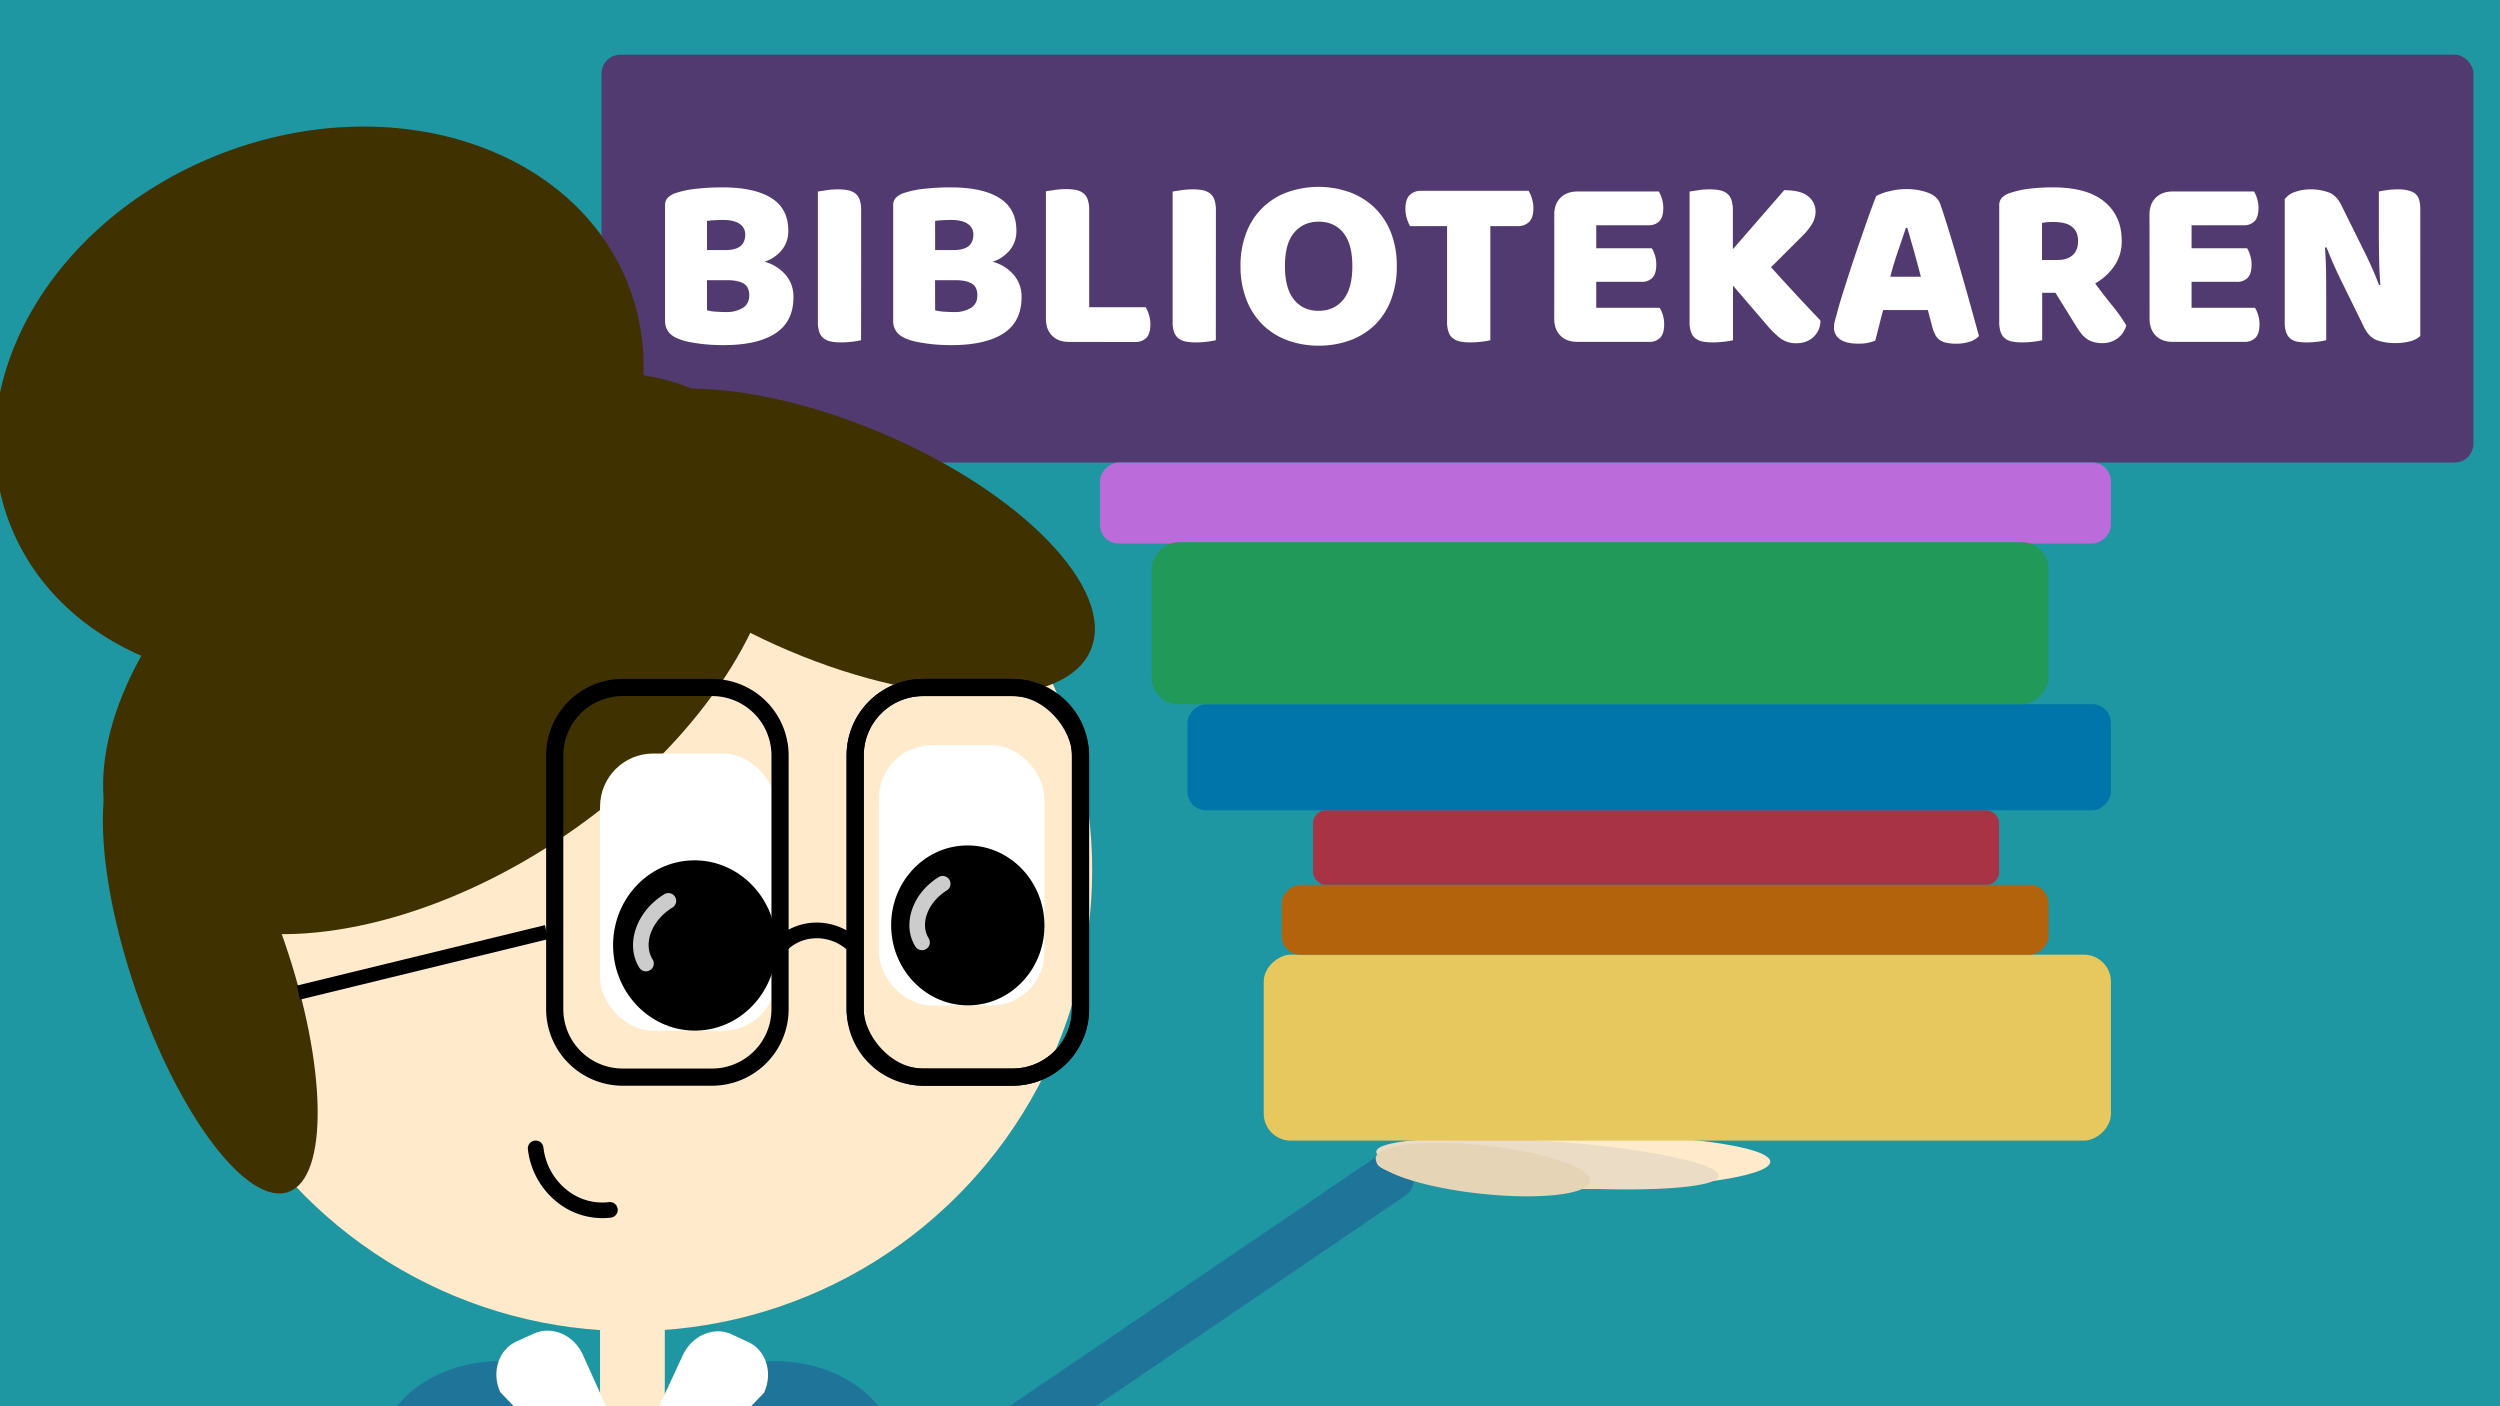 <svg id="startskærm" xmlns="http://www.w3.org/2000/svg" width="1600" height="900" viewBox="0 0 1600 900"><rect x="0" y="0" width="1600" height="900" fill="#808080" stroke="none"/><defs><style>.cls-1{fill:#1f97a3;}.cls-2{fill:#513a70;}.cls-3{fill:#ffebcc;}.cls-4{fill:#403200;}.cls-5{fill:none;stroke:#000;stroke-miterlimit:10;stroke-width:11px;}.cls-6{fill:#fff;}.cls-7{fill:#ccc;}.cls-8{fill:#1f7499;}.cls-9{fill:#ebddc5;}.cls-10{fill:#e6d4b7;}.cls-11{fill:#e6c85e;}.cls-12{fill:#b2630c;}.cls-13{fill:#bc6bda;}.cls-14{fill:#0075aa;}.cls-15{fill:#209959;}.cls-16{fill:#a83344;}</style></defs><title>startskærm</title><rect class="cls-1" x="-16" y="-22" width="1649" height="945" rx="12"/><rect class="cls-2" x="385" y="35" width="1198" height="261" rx="12"/><circle class="cls-3" cx="403.92" cy="556.86" r="295.07"/><path d="M385.43,779.6a46.36,46.36,0,0,1-29.75-10.93,50.62,50.62,0,0,1-17.83-33.21,5,5,0,0,1,9.93-1.17A40.63,40.63,0,0,0,362.08,761a36.27,36.27,0,0,0,27.6,8.37,5,5,0,1,1,1.17,9.93A47,47,0,0,1,385.43,779.6Z"/><ellipse class="cls-4" cx="204.26" cy="258.94" rx="212.18" ry="172.4" transform="translate(-78.61 89.36) rotate(-20.79)"/><ellipse class="cls-4" cx="134.6" cy="618.58" rx="50.05" ry="152.66" transform="translate(-194.75 77.95) rotate(-19.07)"/><ellipse class="cls-4" cx="282.38" cy="417.96" rx="243.46" ry="141.12" transform="translate(-186.17 231.18) rotate(-34.22)"/><ellipse class="cls-4" cx="534.72" cy="346.86" rx="75.72" ry="177.37" transform="translate(6.86 704.09) rotate(-67.06)"/><rect class="cls-5" x="547.31" y="439.99" width="144.22" height="249.37" rx="43.5"/><rect class="cls-6" x="384.03" y="482.26" width="112.72" height="177.37" rx="34"/><path d="M455.73,694.86H398.52a49.05,49.05,0,0,1-49-49V483.49a49.05,49.05,0,0,1,49-49h57.21a49.05,49.05,0,0,1,49,49V645.86A49.05,49.05,0,0,1,455.73,694.86ZM398.52,445.49a38,38,0,0,0-38,38V645.86a38,38,0,0,0,38,38h57.21a38,38,0,0,0,38-38V483.49a38,38,0,0,0-38-38Z"/><ellipse cx="444.55" cy="605.14" rx="52.23" ry="54.49" transform="translate(-17.91 13.58) rotate(-1.72)"/><path class="cls-7" d="M413.39,621.65a5,5,0,0,1-4.25-2.37C400,604.5,407.08,583.47,425,572.39a5,5,0,1,1,5.26,8.5c-13.19,8.17-18.84,23-12.59,33.12a5,5,0,0,1-4.25,7.64Z"/><rect class="cls-6" x="562.49" y="476.9" width="105.88" height="166.6" rx="34"/><path d="M648,694.86H590.81a49.05,49.05,0,0,1-49-49V483.49a49.05,49.05,0,0,1,49-49H648a49.05,49.05,0,0,1,49,49V645.86A49.05,49.05,0,0,1,648,694.86ZM590.81,445.49a38,38,0,0,0-38,38V645.86a38,38,0,0,0,38,38H648a38,38,0,0,0,38-38V483.49a38,38,0,0,0-38-38Z"/><ellipse cx="619.34" cy="592.31" rx="49.06" ry="51.18" transform="translate(-17.45 18.8) rotate(-1.72)"/><path class="cls-7" d="M590.08,608.12a5,5,0,0,1-4.26-2.37c-8.69-14-2-34,15-44.46a5,5,0,0,1,5.26,8.5c-12.25,7.59-17.51,21.36-11.73,30.69a5,5,0,0,1-4.24,7.64Z"/><path d="M498.46,611.43a5,5,0,0,1-3.8-8.25C508,587.54,532.09,586.1,548.29,600a5,5,0,1,1-6.5,7.6c-12-10.27-29.74-9.32-39.53,2.13A5,5,0,0,1,498.46,611.43Z"/><rect class="cls-3" x="384.03" y="823.74" width="41.44" height="127.64" rx="11.5"/><ellipse class="cls-8" cx="315.28" cy="924.45" rx="71.61" ry="53.06" transform="translate(-97.96 39.44) rotate(-6.2)"/><ellipse class="cls-8" cx="501.01" cy="924.45" rx="53.06" ry="71.61" transform="translate(-472.13 1322.74) rotate(-83.8)"/><path class="cls-6" d="M408.44,1001.4l.9.14c-11.47,5.17-17.41-2.38-23.1-15L359.09,931.7l-39-40.83c-5.7-12.63-1-27.2,10.5-32.37l11.23-5.06c11.47-5.16,25.51.95,31.2,13.59l45.95,102C424.63,981.67,419.91,996.24,408.44,1001.4Z"/><path class="cls-6" d="M400,1001.05l-.9.14c11.27,5.21,17.25-2.29,23.07-14.85l27.68-54.51L489,891.35c5.82-12.57,1.36-27.12-9.9-32.34l-11-5.11c-11.27-5.21-25.25.8-31.07,13.37l-47,101.44C384.25,981.28,388.71,995.83,400,1001.05Z"/><path d="M190.08,630.74l158.69-38.67,1.92,9L192,639.74Z"/><rect class="cls-8" x="752.67" y="674.9" width="31.1" height="321.61" rx="12" transform="translate(1027.17 -269.51) rotate(55.78)"/><ellipse class="cls-3" cx="1007" cy="743.5" rx="126" ry="17.5"/><ellipse class="cls-9" cx="990.36" cy="744.74" rx="14.53" ry="109.88" transform="translate(177.59 1680.09) rotate(-85.95)"/><ellipse class="cls-10" cx="949" cy="748.5" rx="15.5" ry="69" transform="translate(102.43 1611.15) rotate(-83.8)"/><rect class="cls-11" x="1020.39" y="399.39" width="119" height="542.21" rx="17.29" transform="translate(1750.39 -409.39) rotate(90)"/><rect class="cls-12" x="1043.26" y="343.26" width="44.76" height="490.73" rx="12" transform="translate(1654.26 -477.01) rotate(90)"/><rect class="cls-13" x="1001.55" y="-1.55" width="51.9" height="647" rx="12" transform="translate(1349.45 -705.55) rotate(90)"/><rect class="cls-14" x="1021.51" y="189.17" width="67.98" height="591" rx="12" transform="translate(1540.17 -570.84) rotate(90)"/><rect class="cls-15" x="972.19" y="111.86" width="103.67" height="573.96" rx="17" transform="translate(1422.86 -625.19) rotate(90)"/><rect class="cls-16" x="840.36" y="518.65" width="439.08" height="47.59" rx="8"/><path class="cls-6" d="M462.77,220.88c-1.79,0-3.9-.06-6.32-.16s-4.93-.32-7.51-.63-5.13-.71-7.66-1.19a36.81,36.81,0,0,1-6.95-2q-8.68-3.31-8.69-11.54V131.61a6.92,6.92,0,0,1,1.82-5.14,13,13,0,0,1,5-2.92,60.72,60.72,0,0,1,13.43-2.77,157.4,157.4,0,0,1,16.59-.86q20.22,0,31.13,6.79t10.9,21A19,19,0,0,1,500.37,160a23.45,23.45,0,0,1-11.06,7.5,27.46,27.46,0,0,1,13.2,8.06,21.12,21.12,0,0,1,5.29,14.7q0,15.63-11.61,23.14T462.77,220.88ZM452.5,160.05H464q6.8,0,9.88-2.53t3.08-7.43a7.93,7.93,0,0,0-3.56-6.79q-3.56-2.52-10.66-2.53c-1.58,0-3.4.06-5.45.16a41.08,41.08,0,0,0-4.82.47Zm0,38.55a28.41,28.41,0,0,0,5.69.87q3.46.24,6.63.24a19.52,19.52,0,0,0,10.51-2.61q4.19-2.61,4.19-8.14c0-3.47-1.16-6-3.48-7.42s-5.84-2.22-10.58-2.22h-13Z"/><path class="cls-6" d="M551.09,217.72a46,46,0,0,1-5.45.95,59.23,59.23,0,0,1-7.35.47,33.62,33.62,0,0,1-6.4-.55,11.41,11.41,0,0,1-4.66-2,8.53,8.53,0,0,1-2.84-4,19,19,0,0,1-.95-6.63V122.6q1.74-.31,5.53-.87a50.22,50.22,0,0,1,7.27-.55,32.9,32.9,0,0,1,6.4.55,11.41,11.41,0,0,1,4.66,2,8.53,8.53,0,0,1,2.84,4,19.28,19.28,0,0,1,1,6.63Z"/><path class="cls-6" d="M608.76,220.88c-1.8,0-3.9-.06-6.32-.16s-4.93-.32-7.51-.63-5.13-.71-7.66-1.19a36.81,36.81,0,0,1-6.95-2q-8.7-3.31-8.69-11.54V131.61a7,7,0,0,1,1.81-5.14,13,13,0,0,1,5-2.92,60.72,60.72,0,0,1,13.43-2.77,157.11,157.11,0,0,1,16.59-.86q20.22,0,31.13,6.79t10.9,21A19,19,0,0,1,646.36,160a23.45,23.45,0,0,1-11.06,7.5,27.43,27.43,0,0,1,13.19,8.06,21.08,21.08,0,0,1,5.3,14.7q0,15.63-11.62,23.14T608.76,220.88Zm-10.27-60.83H610q6.79,0,9.88-2.53t3.08-7.43a7.93,7.93,0,0,0-3.56-6.79q-3.55-2.52-10.66-2.53c-1.58,0-3.4.06-5.45.16a41.08,41.08,0,0,0-4.82.47Zm0,38.55a28.41,28.41,0,0,0,5.69.87q3.47.24,6.63.24a19.55,19.55,0,0,0,10.51-2.61q4.18-2.61,4.19-8.14c0-3.47-1.17-6-3.48-7.42s-5.85-2.22-10.59-2.22h-13Z"/><path class="cls-6" d="M684.12,218.82q-6.79,0-10.74-3.95t-4-10.74V122.44c1.15-.21,3-.5,5.53-.87a51.67,51.67,0,0,1,7.27-.55,33.51,33.51,0,0,1,6.39.55,11.4,11.4,0,0,1,4.67,2,8.58,8.58,0,0,1,2.84,4,19.35,19.35,0,0,1,1,6.64v62.41h36.18a20.5,20.5,0,0,1,2,4.66,19.33,19.33,0,0,1,1,6.08q0,6.32-2.68,8.93a9.84,9.84,0,0,1-7.12,2.6Z"/><path class="cls-6" d="M778.13,217.72a46,46,0,0,1-5.45.95,59.23,59.23,0,0,1-7.35.47,33.62,33.62,0,0,1-6.4-.55,11.41,11.41,0,0,1-4.66-2,8.53,8.53,0,0,1-2.84-4,19,19,0,0,1-.95-6.63V122.6q1.74-.31,5.53-.87a50.22,50.22,0,0,1,7.27-.55,32.9,32.9,0,0,1,6.4.55,11.41,11.41,0,0,1,4.66,2,8.53,8.53,0,0,1,2.84,4,19.28,19.28,0,0,1,1,6.63Z"/><path class="cls-6" d="M793.93,170.32a57.35,57.35,0,0,1,3.87-21.81,43.89,43.89,0,0,1,26.38-25.59,60,60,0,0,1,39.35,0,45.91,45.91,0,0,1,15.88,9.71,44.78,44.78,0,0,1,10.66,15.88,57.35,57.35,0,0,1,3.87,21.81,59,59,0,0,1-3.79,21.88,44.22,44.22,0,0,1-10.51,16,45.08,45.08,0,0,1-15.88,9.72,58.07,58.07,0,0,1-19.9,3.31A56.89,56.89,0,0,1,824,217.8a44.43,44.43,0,0,1-15.8-9.88,45.61,45.61,0,0,1-10.43-16A57.85,57.85,0,0,1,793.93,170.32Zm28.44,0q0,14.37,5.84,21.49t15.65,7.11q9.95,0,15.8-7.11t5.84-21.49q0-14.22-5.77-21.33T844,141.88q-9.79,0-15.72,7T822.37,170.32Z"/><path class="cls-6" d="M902.47,144.72a20.32,20.32,0,0,1-2.05-4.74,20.93,20.93,0,0,1-.95-6.32c0-4.11.92-7,2.77-8.85a9.85,9.85,0,0,1,7.18-2.68h68.89a20.29,20.29,0,0,1,2.06,4.74,20.93,20.93,0,0,1,1,6.32c0,4.11-.93,7.06-2.77,8.85a9.88,9.88,0,0,1-7.19,2.68H953.82v73a45.63,45.63,0,0,1-5.45.95,59,59,0,0,1-7.34.47,33.55,33.55,0,0,1-6.4-.55,11.4,11.4,0,0,1-4.67-2,8.53,8.53,0,0,1-2.84-4,19.25,19.25,0,0,1-1-6.63V144.72Z"/><path class="cls-6" d="M994.74,137.3q0-6.8,4-10.75t10.75-4h52.14a19.36,19.36,0,0,1,2,4.58,20.46,20.46,0,0,1,.87,6c0,4-.87,6.85-2.6,8.53a9.45,9.45,0,0,1-6.88,2.53H1021.6v14.69h35.55a19.11,19.11,0,0,1,2,4.5,19.68,19.68,0,0,1,.87,5.93c0,4-.85,6.85-2.53,8.53a9.17,9.17,0,0,1-6.79,2.53H1021.6V197h40.61a18.94,18.94,0,0,1,2,4.58,20.79,20.79,0,0,1,.86,6c0,4-.86,6.87-2.6,8.61a9.33,9.33,0,0,1-6.88,2.6h-46.13q-6.8,0-10.75-3.95t-4-10.74Z"/><path class="cls-6" d="M1109.13,182.8v34.92a45.75,45.75,0,0,1-5.53.95,60.85,60.85,0,0,1-7.42.47,33.55,33.55,0,0,1-6.4-.55,11.35,11.35,0,0,1-4.66-2,8.55,8.55,0,0,1-2.85-4,19.27,19.27,0,0,1-.94-6.63V122.6c1.15-.21,3-.5,5.53-.87a50.08,50.08,0,0,1,7.26-.55,32.75,32.75,0,0,1,6.4.55,11.3,11.3,0,0,1,4.66,2,8.48,8.48,0,0,1,2.85,4,19.28,19.28,0,0,1,1,6.63v25.13l32.86-37.77q10.74,0,15.41,4a12.3,12.3,0,0,1,4.66,9.56,15.47,15.47,0,0,1-2.06,7.74,40.17,40.17,0,0,1-6.63,8.22L1133.47,171q3.94,4.43,8.29,9.16t8.53,9.25q4.18,4.5,8.06,8.61t6.72,7.11a14.33,14.33,0,0,1-1.27,6.16,14,14,0,0,1-3.39,4.58,14.54,14.54,0,0,1-4.82,2.85,17.07,17.07,0,0,1-5.69.94,16.59,16.59,0,0,1-10.59-3.24,56.11,56.11,0,0,1-7.9-7.66Z"/><path class="cls-6" d="M1200.77,125.45a33.29,33.29,0,0,1,8.14-3,43.65,43.65,0,0,1,11-1.42,39.63,39.63,0,0,1,14,2.29q6.09,2.3,7.83,7.19,2.83,8.22,6.16,19.12t6.63,22.51q3.33,11.63,6.48,22.91t5.53,20a13,13,0,0,1-5.69,3.56,27.12,27.12,0,0,1-9,1.34,27.71,27.71,0,0,1-6.4-.63,11.3,11.3,0,0,1-4.27-1.9,9.32,9.32,0,0,1-2.68-3.32,28,28,0,0,1-1.82-4.74l-2.85-10.9H1205.2q-1.28,4.74-2.53,9.8t-2.53,9.79a39.61,39.61,0,0,1-4.66,1.35,27.89,27.89,0,0,1-5.93.55q-8.05,0-11.92-2.77a8.87,8.87,0,0,1-3.88-7.66,15.7,15.7,0,0,1,.64-4.42c.42-1.48.89-3.21,1.42-5.22q1.1-4.26,3.08-10.58t4.35-13.67q2.37-7.35,5-15.09t5.06-14.61q2.37-6.89,4.34-12.25T1200.77,125.45Zm19,20.38q-2.2,6.63-5,14.77t-5,16.51h19.59q-2.22-8.54-4.5-16.67t-4.19-14.61Z"/><path class="cls-6" d="M1307,187.38v30.34a46,46,0,0,1-5.45.95,59.23,59.23,0,0,1-7.35.47,33.62,33.62,0,0,1-6.4-.55,10.73,10.73,0,0,1-4.58-2,8.85,8.85,0,0,1-2.77-4,19.27,19.27,0,0,1-.94-6.63V131.61a7,7,0,0,1,1.81-5.14,13,13,0,0,1,5-2.92,59.5,59.5,0,0,1,12.48-2.77,127.26,127.26,0,0,1,15.17-.86q21.81,0,32.86,9.16t11.06,24.81a27.67,27.67,0,0,1-5,16.74,36.33,36.33,0,0,1-12,10.75q5.68,7.74,11.22,14.53a94.44,94.44,0,0,1,8.69,12.33,14.92,14.92,0,0,1-5.77,8.45,16,16,0,0,1-9.4,2.92,20.06,20.06,0,0,1-6-.79,14.37,14.37,0,0,1-4.43-2.21,18.09,18.09,0,0,1-3.47-3.47,45.78,45.78,0,0,1-3-4.43l-13.27-21.33Zm10-21q6,0,9.48-3.08c2.32-2.06,3.48-5.08,3.48-9.09s-1.29-7-3.87-9.08-6.67-3.08-12.25-3.08a37.85,37.85,0,0,0-3.79.15c-1,.11-2,.27-3.16.48v23.7Z"/><path class="cls-6" d="M1375.68,137.3q0-6.8,4-10.75t10.74-4h52.14a18.94,18.94,0,0,1,2,4.58,20.79,20.79,0,0,1,.87,6c0,4-.87,6.85-2.61,8.53a9.44,9.44,0,0,1-6.87,2.53h-33.34v14.69h35.55a20.49,20.49,0,0,1,2.84,10.43c0,4-.84,6.85-2.53,8.53a9.15,9.15,0,0,1-6.79,2.53h-29.07V197h40.6a18.94,18.94,0,0,1,2,4.58,20.46,20.46,0,0,1,.87,6q0,6-2.61,8.61a9.32,9.32,0,0,1-6.87,2.6h-46.14q-6.8,0-10.74-3.95t-4-10.74Z"/><path class="cls-6" d="M1549,215a14.37,14.37,0,0,1-6.4,3.4,37.2,37.2,0,0,1-10,1.18,35,35,0,0,1-11.06-1.73q-5.22-1.74-8.53-8.38l-15.65-31.91q-2.37-4.91-4.26-9.25t-4.11-10l-1,.16q.63,8.53.71,17.38t.08,17.38v24.49a45.93,45.93,0,0,1-5.29.95,54.25,54.25,0,0,1-7,.47,36.34,36.34,0,0,1-6.16-.47,9.49,9.49,0,0,1-4.43-1.9,9.12,9.12,0,0,1-2.68-3.87,18.07,18.07,0,0,1-1-6.4v-79a13.17,13.17,0,0,1,6.79-4.74,30,30,0,0,1,9.8-1.58A34.1,34.1,0,0,1,1490,123q5.29,1.81,8.45,8.29l15.8,31.92q2.37,4.89,4.27,9.24t4.11,10l.79-.15q-.65-8.54-.79-17.07t-.16-17.06V122.6a45.93,45.93,0,0,1,5.29-.95,54.13,54.13,0,0,1,7-.47c4.64,0,8.16.82,10.59,2.45s3.63,5,3.63,10.19Z"/></svg>
